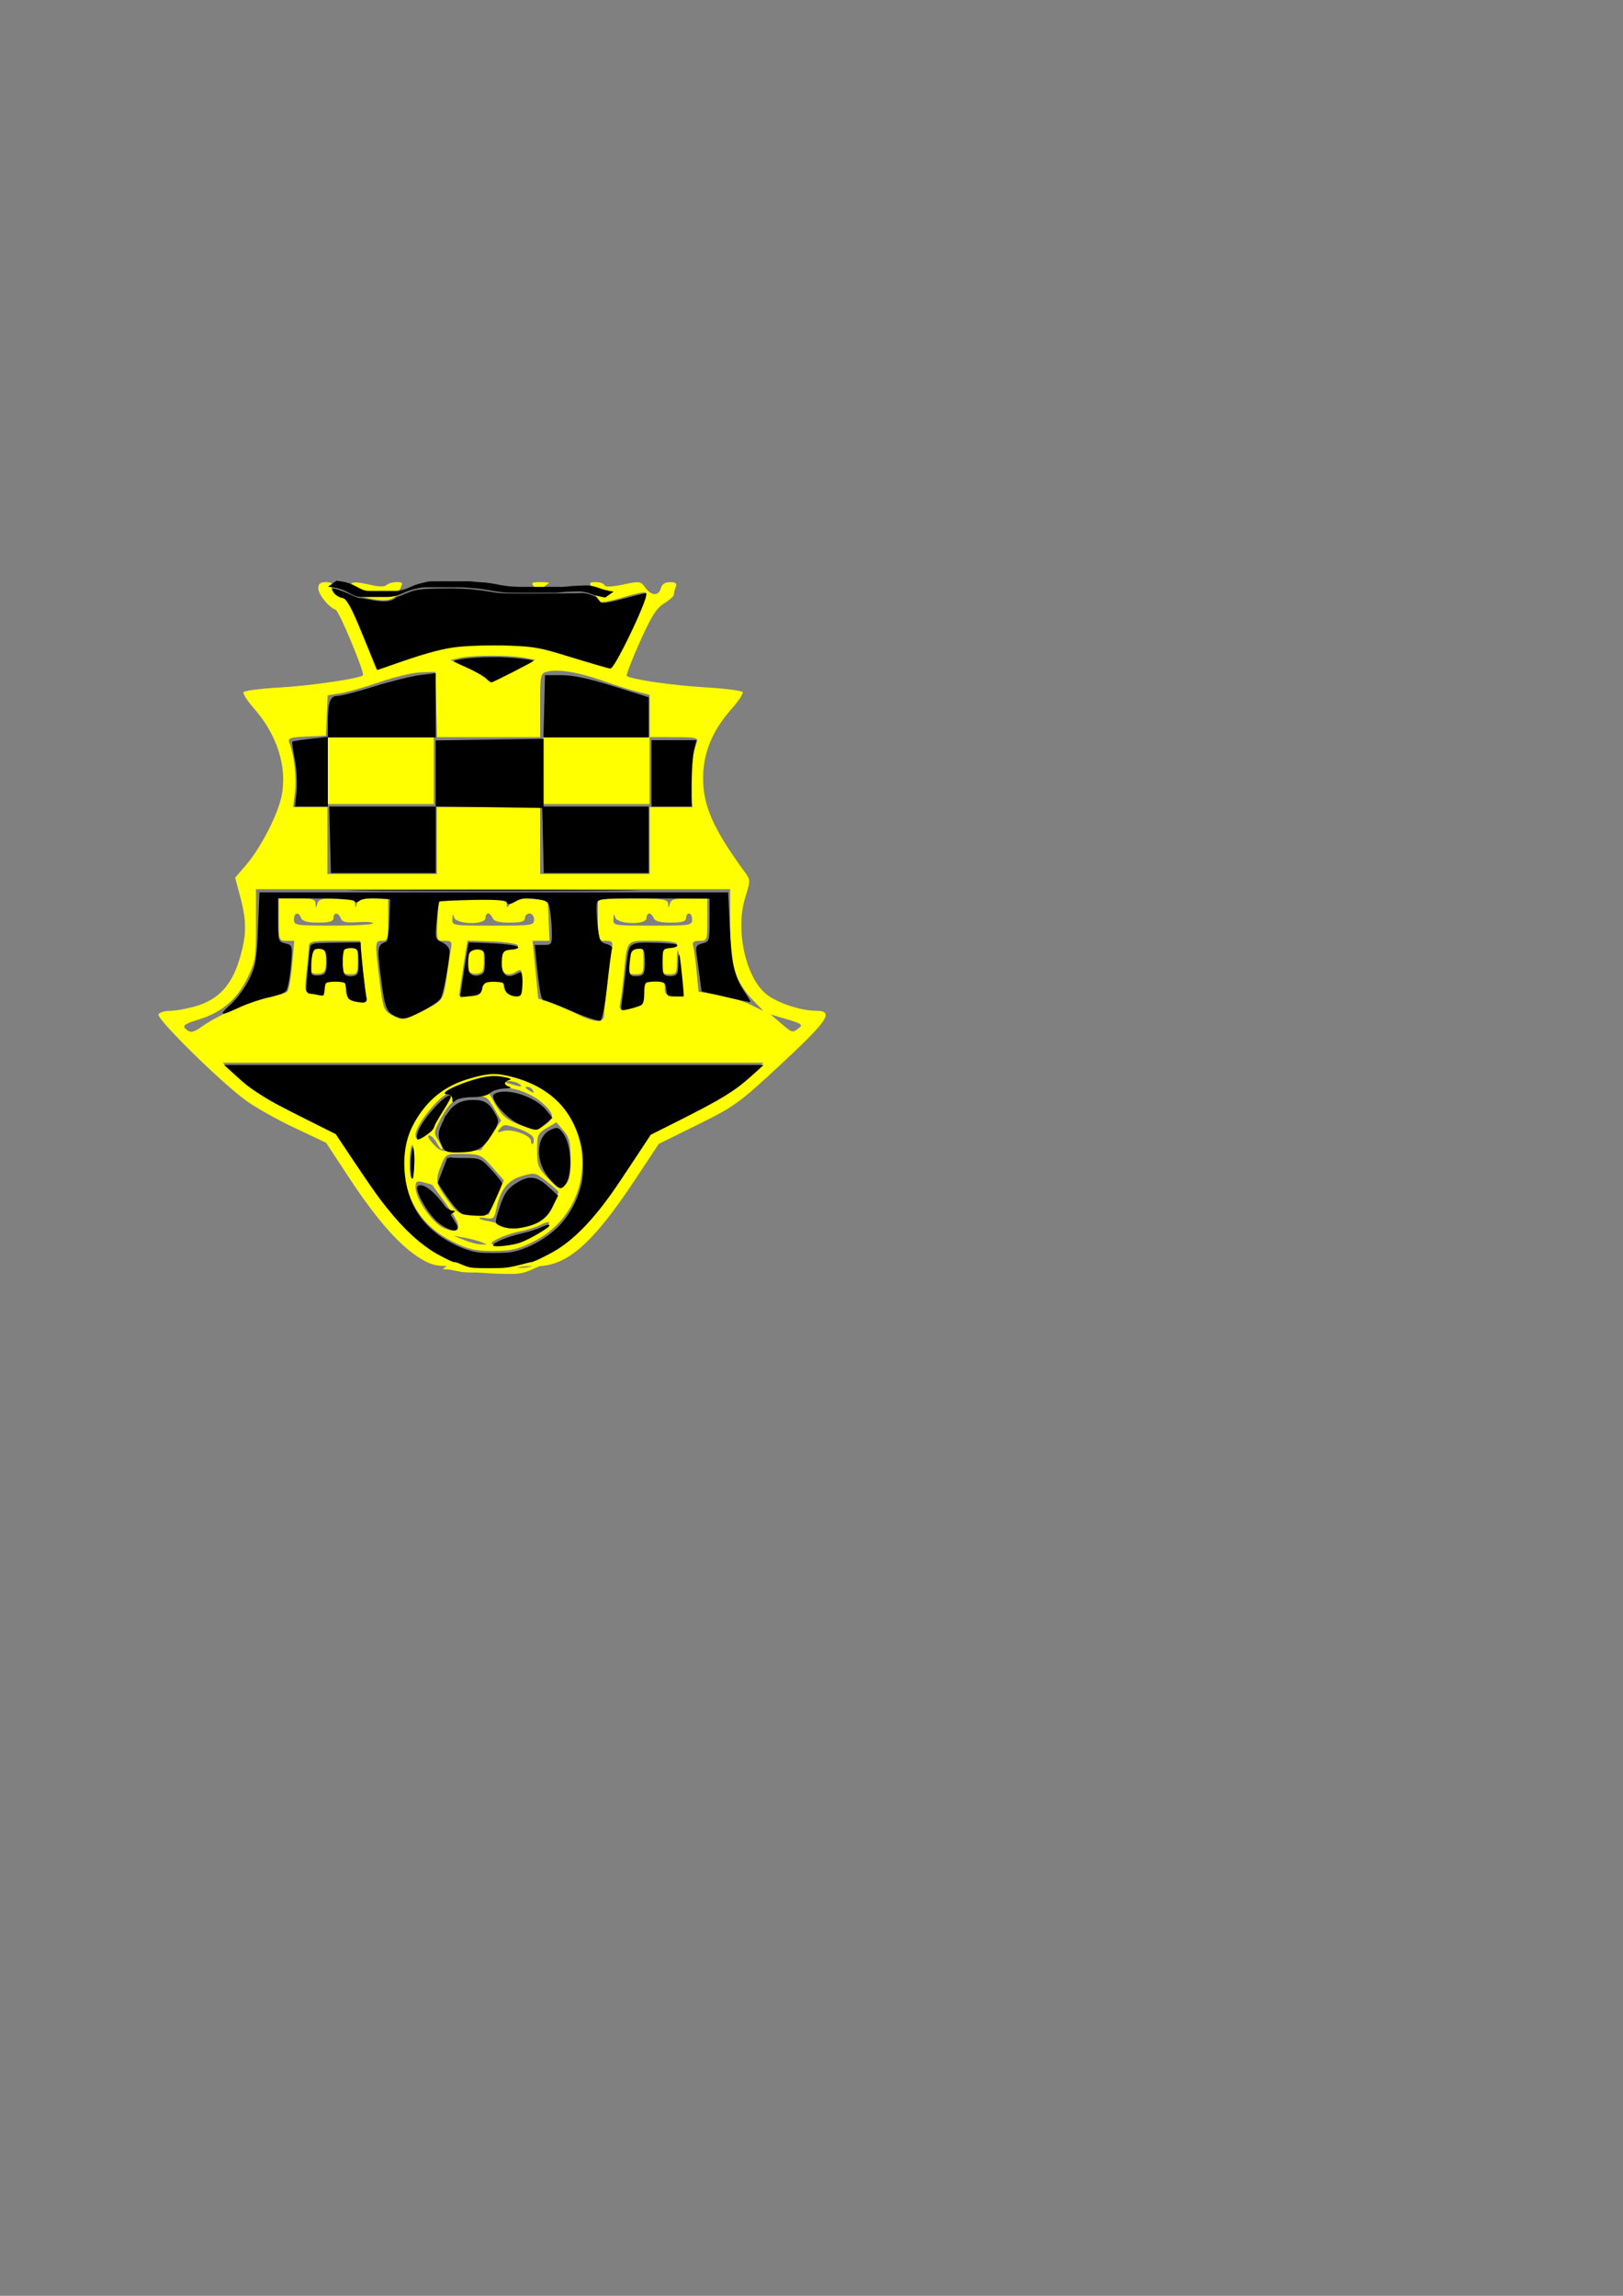 <?xml version="1.0" encoding="UTF-8" standalone="no"?>
<!-- Created with Inkscape (http://www.inkscape.org/) -->

<svg
   width="210mm"
   height="297mm"
   viewBox="0 0 210 297"
   version="1.1"
   id="svg5"
   inkscape:version="1.1.2 (b8e25be833, 2022-02-05)"
   sodipodi:docname="Logo.svg"
   xmlns:inkscape="http://www.inkscape.org/namespaces/inkscape"
   xmlns:sodipodi="http://sodipodi.sourceforge.net/DTD/sodipodi-0.dtd"
   xmlns="http://www.w3.org/2000/svg"
   xmlns:svg="http://www.w3.org/2000/svg">
  <rect x="0" y="0" width="210" height="297" fill="#808080" stroke="none"/>
  <sodipodi:namedview
     id="namedview7"
     pagecolor="#ffffff"
     bordercolor="#666666"
     borderopacity="1.0"
     inkscape:pageshadow="2"
     inkscape:pageopacity="0.0"
     inkscape:pagecheckerboard="0"
     inkscape:document-units="px"
     showgrid="false"
     showborder="false"
     inkscape:zoom="1.4805976"
     inkscape:cx="117.18241"
     inkscape:cy="376.87484"
     inkscape:window-width="1920"
     inkscape:window-height="1017"
     inkscape:window-x="-8"
     inkscape:window-y="-8"
     inkscape:window-maximized="1"
     inkscape:current-layer="layer1" />
  <defs
     id="defs2" />
  <g
     inkscape:label="Sloj 1"
     inkscape:groupmode="layer"
     id="layer1">
    <path
       style="fill:#ffff00;stroke-width:0.393"
       d="m 54.031,162.573 c -2.576,-1.706 -5.476,-5.052 -8.897,-10.265 l -2.933,-4.469 -4.135,-1.954 c -2.274,-1.075 -5.113,-2.678 -6.309,-3.562 -3.394,-2.512 -11.577,-10.591 -11.256,-11.111 0.154,-0.25 0.857,-0.454 1.562,-0.454 0.705,0 2.2,-0.273 3.322,-0.606 2.847,-0.845 4.55,-2.659 5.557,-5.92 0.976,-3.16 1.008,-4.966 0.144,-8.208 l -0.66,-2.476 1.417,-1.655 c 1.936,-2.261 4.157,-6.603 4.616,-9.021 0.703,-3.706 -0.617,-7.835 -3.579,-11.2 -0.87,-0.988 -1.488,-1.95 -1.372,-2.137 0.115,-0.187 2.235,-0.455 4.71,-0.596 3.995,-0.228 10.322,-1.157 10.742,-1.577 0.273,-0.273 -3.07,-8.309 -3.525,-8.472 -0.89,-0.319 -2.251,-1.996 -2.251,-2.775 0,-0.601 0.255,-0.804 1.006,-0.804 0.599,0 0.904,0.166 0.753,0.41 -0.336,0.544 0.53,1.555 1.337,1.56 0.447,0.003 1.212,1.412 2.539,4.675 l 1.899,4.671 1.444,-0.523 c 6.468,-2.342 8.437,-2.733 13.635,-2.708 4.766,0.023 5.432,0.124 9.831,1.495 2.595,0.809 4.962,1.506 5.259,1.549 0.555,0.08 5.059,-9.396 4.658,-9.798 -0.113,-0.113 -1.391,0.16 -2.839,0.607 -1.448,0.447 -2.794,0.714 -2.99,0.592 -0.196,-0.121 -0.626,-0.74 -0.954,-1.376 -0.582,-1.125 -0.573,-1.155 0.363,-1.155 0.528,0 1.019,0.177 1.092,0.393 0.085,0.256 0.921,0.228 2.396,-0.082 2.16,-0.453 2.293,-0.435 2.873,0.393 0.758,1.082 1.751,1.122 2.023,0.082 0.136,-0.521 0.536,-0.786 1.185,-0.786 0.731,0 0.919,0.157 0.741,0.622 -0.131,0.342 -0.239,0.787 -0.239,0.989 0,0.202 -0.566,0.711 -1.258,1.132 -0.983,0.598 -1.671,1.687 -3.144,4.977 -1.037,2.317 -1.801,4.298 -1.696,4.402 0.441,0.441 5.842,1.233 10.143,1.487 2.549,0.151 4.729,0.427 4.845,0.614 0.116,0.187 -0.535,1.178 -1.445,2.201 -2.421,2.721 -3.608,5.54 -3.663,8.697 -0.065,3.738 1.252,6.74 5.501,12.537 0.61,0.832 0.607,1.037 -0.042,3.099 -1.362,4.331 0.105,10.697 2.928,12.708 1.497,1.066 4.353,1.982 6.18,1.982 2.437,0 1.657,1.205 -4.454,6.883 -5.461,5.074 -6.036,5.492 -10.81,7.85 l -5.042,2.491 -3.088,4.66 c -5.452,8.227 -8.773,11.149 -12.673,11.149 h -2.117 l 2.871,-1.376 c 3.784,-1.813 6.509,-4.601 10.618,-10.861 l 3.257,-4.962 5.183,-2.577 c 3.463,-1.722 5.901,-3.234 7.346,-4.557 l 2.163,-1.98 -34.999,7.9e-4 -34.999,7.9e-4 2.163,1.992 c 1.464,1.348 3.814,2.809 7.275,4.521 l 5.112,2.529 3.312,4.998 c 3.93,5.931 7.133,9.234 10.654,10.987 l 2.551,1.27 -1.997,0.008 c -1.583,0.006 -2.378,-0.244 -3.836,-1.21 z M 26.247,132.72 c 2.035,-1.449 7.075,-3.632 8.848,-3.831 0.963,-0.109 1.907,-0.396 2.098,-0.638 0.191,-0.243 0.467,-1.813 0.613,-3.489 l 0.265,-3.048 h -1 c -0.975,0 -1,-0.067 -1,-2.753 v -2.753 h 2.359 c 1.968,0 2.367,0.114 2.405,0.688 0.043,0.655 0.054,0.655 0.225,0 0.146,-0.558 0.622,-0.688 2.51,-0.688 1.94,0 2.338,0.115 2.376,0.688 0.043,0.655 0.054,0.655 0.225,0 0.141,-0.538 0.603,-0.688 2.117,-0.688 h 1.937 v 2.753 c 0,2.491 -0.075,2.753 -0.786,2.753 -0.935,0 -0.945,0.158 -0.322,5.189 0.456,3.68 0.515,3.836 1.711,4.48 1.216,0.655 1.286,0.644 3.836,-0.612 2.764,-1.361 2.712,-1.277 3.231,-5.125 0.131,-0.973 0.332,-2.256 0.446,-2.851 0.183,-0.958 0.089,-1.081 -0.826,-1.081 -1.024,0 -1.031,-0.022 -0.916,-2.654 l 0.116,-2.654 4.424,-0.092 c 3.913,-0.082 4.424,-0.016 4.424,0.567 0,0.601 0.044,0.598 0.504,-0.03 0.396,-0.541 0.964,-0.662 2.654,-0.567 l 2.151,0.122 0.116,2.654 0.116,2.654 -1.099,-3.9e-4 -1.099,-4e-4 0.368,3.73 0.368,3.73 1.402,0.454 c 0.771,0.25 2.41,0.958 3.643,1.575 2.161,1.081 3.461,1.154 3.461,0.193 0,-0.638 0.739,-6.845 1.001,-8.402 0.195,-1.163 0.125,-1.278 -0.786,-1.278 -0.976,-1.3e-4 -1.001,-0.068 -1.001,-2.727 v -2.727 l 4.522,-0.005 c 3.978,-0.005 4.528,0.075 4.568,0.663 0.041,0.607 0.062,0.606 0.225,-0.02 0.146,-0.558 0.622,-0.688 2.51,-0.688 h 2.331 v 2.753 c 0,2.693 -0.022,2.753 -1.01,2.753 -0.772,0 -0.965,0.162 -0.818,0.688 0.105,0.379 0.306,1.858 0.445,3.289 l 0.254,2.601 2.472,0.41 c 1.36,0.225 3.242,0.782 4.184,1.237 l 1.712,0.827 -1.24,-1.281 c -2.37,-2.449 -3.05,-4.641 -3.05,-9.834 V 115.028 H 63.796 33.123 v 4.621 c 0,4.27 -0.084,4.792 -1.106,6.874 -1.363,2.776 -3.311,4.439 -6.266,5.351 -1.753,0.541 -2.154,0.802 -1.789,1.167 0.645,0.645 0.999,0.596 2.286,-0.321 z m 77.123,0.277 c 0.554,-0.421 0.344,-0.578 -1.508,-1.126 l -2.151,-0.636 1.312,1.122 c 1.51,1.292 1.496,1.288 2.348,0.64 z m -20.109,-4.646 c 0,-1.481 0.04,-1.525 1.376,-1.525 1.206,0 1.376,0.122 1.376,0.983 0,0.835 0.182,0.983 1.204,0.983 h 1.204 l -0.272,-2.851 c -0.31,-3.254 -0.562,-3.946 -0.562,-1.54 0,1.486 -0.092,1.639 -0.983,1.639 -0.903,0 -0.983,-0.144 -0.983,-1.77 0,-1.625 0.08,-1.77 0.983,-1.77 0.541,0 0.983,-0.177 0.983,-0.393 0,-0.229 -1.3,-0.393 -3.115,-0.393 -3.548,0 -3.291,-0.308 -3.776,4.522 -0.13,1.298 -0.325,2.83 -0.432,3.405 -0.195,1.042 -0.19,1.044 1.401,0.64 1.522,-0.386 1.596,-0.476 1.596,-1.93 z m -1.891,-3.983 c 0.101,-1.389 0.27,-1.692 1.006,-1.797 0.807,-0.115 0.885,0.033 0.885,1.671 0,1.665 -0.074,1.797 -1.006,1.797 -0.94,0 -0.998,-0.109 -0.885,-1.671 z m -34.019,4.326 c -0.115,-0.487 -0.332,-2.256 -0.482,-3.932 l -0.273,-3.048 h -3.296 c -2.87,0 -3.299,0.089 -3.317,0.688 -0.011,0.379 -0.153,1.883 -0.315,3.343 -0.263,2.363 -0.221,2.654 0.381,2.654 0.372,0 0.956,0.107 1.298,0.239 0.469,0.18 0.622,-0.013 0.622,-0.786 0,-0.909 0.155,-1.025 1.376,-1.025 1.259,0 1.376,0.098 1.376,1.151 0,1.147 0.41,1.45 2.107,1.556 0.565,0.035 0.683,-0.155 0.522,-0.839 z m -7.1,-2.964 c -0.12,-0.195 -0.113,-1.01 0.018,-1.812 0.195,-1.201 0.383,-1.437 1.067,-1.339 0.687,0.098 0.83,0.391 0.83,1.691 0,1.311 -0.141,1.593 -0.848,1.694 -0.466,0.066 -0.946,-0.039 -1.067,-0.234 z m 4.077,-1.46 c 0,-1.625 0.08,-1.77 0.983,-1.77 0.903,0 0.983,0.144 0.983,1.77 0,1.625 -0.08,1.77 -0.983,1.77 -0.903,0 -0.983,-0.144 -0.983,-1.77 z m 18.018,3.441 c 0.102,-0.721 0.375,-0.885 1.475,-0.885 1.061,0 1.349,0.159 1.349,0.744 0,0.735 0.717,1.222 1.802,1.222 0.399,0 0.558,-0.505 0.558,-1.773 0,-1.633 -0.058,-1.737 -0.734,-1.314 -1.263,0.789 -2.082,0.143 -1.944,-1.53 0.11,-1.327 0.233,-1.476 1.209,-1.462 0.598,0.009 1.026,-0.168 0.951,-0.393 -0.075,-0.226 -1.568,-0.46 -3.327,-0.523 l -3.192,-0.114 -0.219,1.294 c -0.121,0.711 -0.37,2.32 -0.554,3.575 l -0.335,2.282 1.418,-0.119 c 1.127,-0.094 1.444,-0.3 1.544,-1.003 z m -1.73,-2.2 c -0.123,-0.321 -0.167,-1.086 -0.097,-1.699 0.102,-0.893 0.323,-1.115 1.111,-1.115 0.885,0 0.983,0.157 0.983,1.573 0,1.333 -0.135,1.592 -0.887,1.699 -0.514,0.073 -0.981,-0.119 -1.111,-0.458 z m -12.356,-6.058 c 1.34e-4,-0.162 -0.884,-0.234 -1.964,-0.159 -1.522,0.105 -2.019,-0.005 -2.205,-0.492 -0.305,-0.794 -0.943,-0.819 -0.943,-0.038 0,0.446 -0.482,0.59 -1.979,0.59 -1.396,0 -2.045,-0.174 -2.205,-0.59 -0.327,-0.852 -0.929,-0.725 -0.929,0.197 0,0.746 0.262,0.786 5.112,0.786 2.812,0 5.112,-0.133 5.112,-0.295 z m 20.842,-0.492 c 0,-0.437 -0.262,-0.786 -0.59,-0.786 -0.324,0 -0.59,0.265 -0.59,0.59 0,0.446 -0.482,0.59 -1.979,0.59 -1.396,0 -2.045,-0.174 -2.205,-0.59 -0.124,-0.324 -0.384,-0.59 -0.578,-0.59 -0.193,0 -0.351,0.265 -0.351,0.59 0,0.924 -3.812,0.831 -4.055,-0.098 -0.135,-0.518 -0.191,-0.469 -0.225,0.197 -0.045,0.876 0.006,0.885 5.263,0.885 5.047,0 5.309,-0.039 5.309,-0.786 z m 20.449,0 c 0,-0.433 -0.177,-0.786 -0.393,-0.786 -0.216,0 -0.393,0.265 -0.393,0.59 0,0.446 -0.482,0.59 -1.979,0.59 -1.396,0 -2.045,-0.174 -2.205,-0.59 -0.124,-0.324 -0.384,-0.59 -0.578,-0.59 -0.193,0 -0.351,0.265 -0.351,0.59 0,0.924 -3.812,0.831 -4.055,-0.098 -0.135,-0.518 -0.191,-0.469 -0.225,0.197 -0.045,0.875 0.014,0.885 5.067,0.885 4.85,0 5.112,-0.04 5.112,-0.786 z M 56.521,108.736 v -4.326 h 6.685 6.685 v 4.326 4.326 h 7.078 7.078 v -4.326 -4.326 h 2.781 2.781 l -0.253,-2.065 c -0.227,-1.848 0.115,-4.498 0.815,-6.323 0.223,-0.58 -0.119,-0.657 -2.936,-0.657 H 84.048 V 92.628 89.891 L 82.377,89.465 c -0.919,-0.234 -2.834,-0.844 -4.254,-1.357 -3.048,-1.099 -5.867,-1.579 -7.243,-1.234 -0.977,0.245 -0.988,0.296 -0.988,4.37 v 4.122 H 63.219 56.548 l -0.112,-4.227 -0.112,-4.227 -1.863,0.063 c -1.025,0.035 -3.417,0.601 -5.317,1.259 -1.899,0.658 -4.194,1.314 -5.1,1.459 l -1.647,0.263 -0.115,2.607 -0.115,2.607 -2.492,0.118 c -2.16,0.102 -2.458,0.207 -2.234,0.786 0.61,1.578 0.943,4.495 0.724,6.344 l -0.236,1.993 h 2.218 2.218 v 4.326 4.326 h 7.078 7.078 z M 42.364,99.692 v -4.326 h 6.882 6.882 v 4.326 4.326 h -6.882 -6.882 z m 27.921,0 v -4.326 h 6.882 6.882 v 4.326 4.326 h -6.882 -6.882 z m -3.752,-12.973 2.736,-1.372 -1.557,-0.276 c -1.938,-0.344 -6.667,-0.319 -8.242,0.043 l -1.18,0.271 2.052,0.905 c 1.129,0.498 2.261,1.157 2.517,1.465 0.256,0.308 0.571,0.51 0.701,0.448 0.13,-0.061 1.467,-0.729 2.972,-1.484 z m -7.967,73.904 c -3.8,-1.899 -5.939,-5.04 -6.27,-9.207 -0.234,-2.946 0.326,-5.09 1.969,-7.535 1.622,-2.414 3.901,-3.932 7.08,-4.717 2.294,-0.566 2.728,-0.565 4.965,0.008 2.938,0.753 5.395,2.358 6.874,4.492 4.089,5.9 2.162,13.801 -4.133,16.947 -2.039,1.019 -2.886,1.215 -5.255,1.215 -2.363,0 -3.217,-0.196 -5.23,-1.203 z m 3.657,0.049 c -0.433,-0.175 -1.406,-0.427 -2.163,-0.561 l -1.376,-0.244 1.376,0.557 c 0.757,0.306 1.73,0.559 2.163,0.562 l 0.786,0.005 -0.786,-0.317 z m 5.116,-0.154 c 1.642,-0.64 3.732,-1.943 3.732,-2.326 0,-0.175 -0.493,-0.064 -1.095,0.248 -0.602,0.311 -1.797,0.694 -2.654,0.849 -1.533,0.278 -3.722,1.198 -3.722,1.564 0,0.354 2.56,0.125 3.74,-0.335 z m -8.066,-2.075 c 0,-0.321 -0.745,-1.593 -1.655,-2.828 -0.91,-1.234 -1.663,-2.274 -1.672,-2.311 -0.009,-0.036 -0.503,-0.188 -1.097,-0.338 -0.955,-0.24 -1.081,-0.161 -1.081,0.678 0,1.468 2.19,4.609 3.638,5.218 1.388,0.584 1.867,0.476 1.867,-0.419 z m 10.37,-0.355 c 0.948,-0.45 1.556,-1.123 1.986,-2.199 0.341,-0.853 0.62,-1.621 0.62,-1.706 0,-0.086 -0.677,-0.692 -1.504,-1.347 -1.46,-1.156 -1.556,-1.176 -3.244,-0.684 -1.84,0.537 -2.797,1.804 -3.326,4.403 -0.216,1.063 -0.381,1.193 -1.297,1.028 -0.577,-0.104 -0.957,-0.088 -0.845,0.035 0.112,0.124 0.643,0.287 1.18,0.363 0.537,0.076 1.33,0.356 1.763,0.623 0.939,0.579 2.792,0.374 4.668,-0.516 z m -5.42,-3.185 0.975,-2.204 -1.488,-1.692 c -1.416,-1.61 -1.596,-1.693 -3.744,-1.729 -2.233,-0.037 -2.262,-0.023 -2.851,1.387 -0.835,1.999 -0.755,2.46 0.795,4.573 1.321,1.8 1.442,1.868 3.354,1.868 h 1.984 z m 9.6,-4.914 c 0,-2.23 -0.151,-2.846 -0.917,-3.736 l -0.917,-1.066 -1.246,0.736 c -1.158,0.684 -1.246,0.887 -1.246,2.896 0,1.959 0.135,2.298 1.45,3.645 1.361,1.394 1.494,1.446 2.163,0.84 0.555,-0.502 0.713,-1.237 0.713,-3.315 z m -20.239,0.054 c 0.007,-1.289 -0.123,-2.129 -0.289,-1.867 -0.39,0.614 -0.407,4.212 -0.02,4.211 0.162,-2.5e-4 0.301,-1.055 0.308,-2.344 z m 9.945,-3.163 1.307,-1.905 -0.913,-1.599 c -0.865,-1.514 -1.013,-1.599 -2.766,-1.602 -2.077,-0.004 -2.958,0.667 -4.301,3.273 -0.728,1.413 -0.736,1.568 -0.131,2.492 0.355,0.542 0.573,1.058 0.484,1.147 -0.089,0.089 -0.399,-0.28 -0.688,-0.821 -0.289,-0.54 -0.741,-0.983 -1.004,-0.983 -0.263,0 -0.033,0.487 0.511,1.081 0.919,1.004 1.175,1.072 3.592,0.951 l 2.603,-0.13 z m 5.458,0.263 c -0.118,-0.308 -1.015,-0.832 -1.993,-1.165 -1.607,-0.548 -1.827,-0.547 -2.289,0.009 -0.444,0.535 -0.396,0.579 0.37,0.336 1.124,-0.357 3.636,0.537 3.636,1.294 0,0.317 0.11,0.466 0.245,0.331 0.135,-0.135 0.149,-0.497 0.031,-0.805 z m -13.829,-0.503 c 0.533,-0.349 0.969,-0.81 0.969,-1.024 0,-0.214 0.539,-1.188 1.198,-2.165 0.659,-0.976 1.112,-1.862 1.006,-1.968 -0.676,-0.676 -4.563,3.868 -4.563,5.335 0,0.608 0.237,0.577 1.39,-0.178 z m 15.432,-1.157 c 1.197,-0.838 1.099,-1.468 -0.437,-2.817 -1.694,-1.487 -4.646,-2.355 -5.966,-1.754 l -0.952,0.434 0.943,1.66 c 0.694,1.222 1.391,1.838 2.64,2.334 2.185,0.867 2.71,0.887 3.772,0.143 z m -1.682,-4.5 c -0.134,-0.216 -0.454,-0.391 -0.711,-0.387 -0.281,0.004 -0.233,0.158 0.122,0.387 0.755,0.488 0.892,0.488 0.59,0 z M 67.139,140.196 c -0.324,-0.21 -0.944,-0.366 -1.376,-0.348 -0.648,0.027 -0.613,0.089 0.197,0.348 1.39,0.445 1.869,0.445 1.18,0 z M 46.872,77.228 c -1.2,-0.27 -1.587,-0.548 -1.587,-1.138 0,-0.87 0.458,-0.935 2.78,-0.397 0.984,0.228 1.713,0.224 1.947,-0.009 0.206,-0.206 0.785,-0.374 1.288,-0.374 0.89,0 0.898,0.032 0.304,1.18 -0.669,1.293 -1.614,1.441 -4.733,0.738 z M 69.109,75.905 c -0.424,-0.51 -0.31,-0.595 0.8,-0.595 0.711,0 1.22,0.05 1.13,0.111 -0.09,0.061 -0.45,0.329 -0.8,0.595 -0.513,0.39 -0.732,0.368 -1.13,-0.111 z M 58.413,75.435 c 0.284,-0.114 0.623,-0.1 0.754,0.031 0.131,0.131 -0.102,0.224 -0.516,0.207 -0.458,-0.019 -0.551,-0.112 -0.238,-0.238 z"
       id="path201" />
    <path
       style="fill:#000000;stroke-width:1.351"
       d="m 183.372,434.622 c 31.761,-0.202 83.733,-0.202 115.494,0 31.761,0.202 5.775,0.367 -57.747,0.367 -63.522,0 -89.508,-0.165 -57.747,-0.367 z"
       id="path906"
       transform="scale(0.265)" />
    <path
       style="fill:#000000;stroke-width:1.351"
       d="m 279.165,493.601 c -6.782,-2.907 -12.896,-5.285 -13.588,-5.285 -1.307,0 -2.134,-4.268 -3.598,-18.574 l -0.864,-8.443 h 4.185 c 4.025,0 4.184,-0.219 4.17,-5.741 -0.008,-3.158 -0.387,-7.994 -0.843,-10.749 -0.785,-4.746 -1.152,-5.056 -7.028,-5.938 -4.53,-0.679 -7.193,-0.36 -9.887,1.186 -2.648,1.52 -3.838,1.67 -4.224,0.534 -0.378,-1.113 -5.26,-1.487 -16.493,-1.262 -8.776,0.176 -16.182,0.545 -16.458,0.821 -0.276,0.276 -0.876,4.513 -1.334,9.416 -0.81,8.672 -0.735,8.959 2.734,10.54 2.131,0.971 3.567,2.717 3.567,4.337 0,4.514 -2.956,20.333 -4.272,22.864 -0.678,1.304 -4.928,4.235 -9.444,6.515 -7.354,3.712 -8.63,3.972 -12.22,2.484 -4.968,-2.058 -5.697,-3.997 -7.768,-20.671 -1.679,-13.516 -1.521,-14.374 2.945,-16.004 0.542,-0.198 1.15,-4.919 1.351,-10.491 l 0.366,-10.131 -6.521,-0.416 c -3.587,-0.229 -7.332,0.257 -8.322,1.079 -1.111,0.922 -2.107,0.999 -2.6,0.202 -0.443,-0.717 -8.912,-1.303 -19.032,-1.315 l -18.233,-0.023 v 10.559 c 0,10.288 0.092,10.582 3.569,11.455 3.567,0.895 3.569,0.9 2.702,11.152 -0.477,5.641 -1.522,11.045 -2.322,12.009 -0.8,0.964 -4.6,2.407 -8.443,3.206 -3.843,0.799 -10.24,2.96 -14.214,4.802 -9.765,4.527 -10.634,4.224 -4.3,-1.499 2.952,-2.667 6.975,-8.136 8.941,-12.155 3.136,-6.409 3.662,-9.461 4.287,-24.869 l 0.712,-17.563 H 241.104 355.52 l 0.83,17.223 c 0.879,18.235 2.163,23.822 7.201,31.329 1.717,2.558 2.986,4.782 2.819,4.943 -0.166,0.16 -5.594,-0.94 -12.062,-2.445 l -11.76,-2.737 -0.806,-6.259 c -0.443,-3.442 -1.127,-8.514 -1.52,-11.271 -0.644,-4.523 -0.373,-5.098 2.773,-5.887 3.373,-0.847 3.487,-1.216 3.487,-11.348 v -10.473 l -27.07,-0.156 c -22.886,-0.132 -27.19,0.157 -27.846,1.866 -0.427,1.112 -0.354,5.961 0.162,10.777 0.839,7.838 1.288,8.843 4.288,9.596 1.842,0.462 3.088,1.526 2.769,2.363 -0.32,0.837 -1.379,8.946 -2.353,18.019 -1.058,9.849 -2.409,16.742 -3.353,17.104 -0.87,0.334 -7.13,-1.771 -13.912,-4.678 z"
       id="path945"
       transform="scale(0.265)" />
    <path
       style="fill:#000000;stroke-width:1.351"
       d="m 265.139,410.307 -0.381,-15.872 -26.003,-0.367 -26.003,-0.367 v -16.125 -16.125 l 26.342,-0.393 26.342,-0.393 -10e-4,16.547 -0.001,16.547 h 25.665 25.665 v 16.21 16.21 h -25.622 -25.622 z"
       id="path984"
       transform="scale(0.265)" />
    <path
       style="fill:#000000;stroke-width:1.351"
       d="m 160.089,352.898 c 0.027,-10.255 1.08,-13.17 4.757,-13.17 1.71,0 9.696,-2.065 17.746,-4.589 8.05,-2.524 18.13,-5.026 22.398,-5.559 l 7.762,-0.97 v 15.69 15.69 H 186.411 160.071 Z"
       id="path1023"
       transform="scale(0.265)" />
    <path
       style="fill:#000000;stroke-width:1.351"
       d="m 161.163,409.967 -0.417,-16.212 26.003,0.003 26.003,0.003 v 16.21 16.21 h -25.586 -25.586 z"
       id="path1062"
       transform="scale(0.265)" />
    <path
       style="fill:#000000;stroke-width:1.351"
       d="m 144.818,386.375 c 0.419,-4.062 0.029,-11.111 -0.867,-15.666 -0.896,-4.554 -1.435,-8.457 -1.198,-8.672 0.237,-0.216 4.231,-0.824 8.874,-1.352 l 8.443,-0.96 v 17.018 17.018 h -8.007 -8.007 z"
       id="path1101"
       transform="scale(0.265)" />
    <path
       style="fill:#000000;stroke-width:1.351"
       d="m 265.727,344.793 0.382,-15.197 8.105,0.008 c 5.661,0.006 13.298,1.635 25.325,5.403 l 17.22,5.395 0.003,9.793 0.003,9.793 h -25.71 -25.71 z"
       id="path1140"
       transform="scale(0.265)" />
    <path
       style="fill:#000000;stroke-width:1.351"
       d="m 318.115,377.55 v -16.21 h 10.957 10.957 l -1.162,5.066 c -0.639,2.786 -1.163,10.08 -1.163,16.21 l -0.002,11.144 h -9.793 -9.793 z"
       id="path1179"
       transform="scale(0.265)" />
    <path
       style="fill:#000000;stroke-width:1.351"
       d="m 220.857,536.54 c 0,-1.27 -1.056,-2.316 -2.364,-2.339 -4.3,-0.078 2.213,-3.852 11.8,-6.837 6.524,-2.031 10.371,-2.486 14.878,-1.756 3.343,0.541 5.015,1.23 3.715,1.532 -1.3,0.302 -2.364,1.068 -2.364,1.702 0,0.634 1.064,1.431 2.364,1.77 1.3,0.34 0.128,0.688 -2.605,0.774 -2.733,0.086 -5.881,1.068 -6.995,2.183 -1.246,1.246 -4.558,2.026 -8.607,2.026 -3.619,0 -7.31,0.729 -8.201,1.621 -1.261,1.261 -1.621,1.111 -1.621,-0.675 z"
       id="path1255"
       transform="scale(0.265)" />
    <path
       style="fill:#000000;stroke-width:1.351"
       d=""
       id="path1294"
       transform="scale(0.265)" />
    <path
       style="fill:#000000;stroke-width:1.351"
       d=""
       id="path1333"
       transform="scale(0.265)" />
    <path
       style="fill:#000000;stroke-width:1.351"
       d="m 226.033,592.769 c -1.239,-0.328 -4.52,-3.887 -7.29,-7.91 l -5.037,-7.313 2.336,-6.117 2.336,-6.117 h 8.149 c 7.863,0 8.333,0.201 13.396,5.74 2.886,3.157 5.247,6.123 5.247,6.591 0,0.468 -1.564,4.267 -3.476,8.443 -3.335,7.285 -3.677,7.586 -8.443,7.436 -2.732,-0.086 -5.98,-0.425 -7.219,-0.753 z"
       id="path1372"
       transform="scale(0.265)" />
    <path
       style="fill:#000000;stroke-width:1.351"
       d=""
       id="path1411"
       transform="scale(0.265)" />
    <path
       style="fill:#000000;stroke-width:1.351"
       d="m 215.67,559.17 c -2.155,-4.73 -1.987,-6.652 1.116,-12.734 3.504,-6.868 7.454,-9.491 14.293,-9.491 5.72,0 8.1,1.652 11.307,7.846 1.399,2.704 1.058,3.985 -2.565,9.632 -4.406,6.866 -7.24,8.187 -17.565,8.187 -4.066,0 -5.315,-0.653 -6.585,-3.441 z"
       id="path1450"
       transform="scale(0.265)" />
    <path
       style="fill:#000000;stroke-width:1.351"
       d="m 219.074,560.594 c -2.327,-1.182 -2.924,-2.644 -2.843,-6.967 0.258,-13.91 16.328,-21.404 23.698,-11.053 2.414,3.391 2.59,4.5 1.229,7.784 -3.667,8.852 -14.722,13.976 -22.084,10.236 z"
       id="path1489"
       transform="scale(0.265)" />
    <path
       style="fill:#000000;stroke-width:1.351"
       d="m 245.024,598.788 c -3.453,-1.414 -3.489,-1.561 -1.775,-7.255 2.559,-8.503 4.297,-11.201 9.1,-14.13 6.096,-3.717 9.713,-3.285 15.293,1.829 l 4.87,4.463 -2.944,5.77 c -3.088,6.053 -7.48,8.767 -16.292,10.068 -2.6,0.384 -6.314,0.049 -8.252,-0.745 z"
       id="path1528"
       transform="scale(0.265)" />
    <path
       style="fill:#000000;stroke-width:1.351"
       d="m 244.931,597.678 c -1.739,-1.015 -2.014,-2.201 -1.182,-5.103 4.375,-15.254 14.336,-20.586 23.351,-12.499 l 4.411,3.957 -2.691,5.036 c -4.156,7.777 -17.237,12.491 -23.89,8.61 z"
       id="path1567"
       transform="scale(0.265)" />
    <path
       style="fill:#000000;stroke-width:1.351"
       d=""
       id="path1606"
       transform="scale(0.265)" />
    <path
       style="fill:#000000;stroke-width:1.351"
       d="m 268.412,575.553 c -7.191,-8.19 -6.934,-20.653 0.496,-24.039 3.133,-1.428 3.804,-1.244 5.976,1.635 4.299,5.699 4.889,20.451 1.014,25.334 -2.009,2.531 -3.049,2.124 -7.486,-2.93 z"
       id="path1645"
       transform="scale(0.265)" />
    <path
       style="fill:#000000;stroke-width:1.351"
       d="m 269.811,575.781 c -3.52,-3.758 -5.729,-9.39 -5.729,-14.609 0,-4.263 4.086,-9.368 7.498,-9.368 4.651,0 8.049,17.98 4.611,24.403 -1.8,3.364 -2.899,3.291 -6.381,-0.426 z"
       id="path1684"
       transform="scale(0.265)" />
    <path
       style="fill:#000000;stroke-width:1.351"
       d="m 254.682,549.349 c -7.081,-2.714 -16.346,-13.364 -13.304,-15.293 5.436,-3.447 20.104,1.183 25.507,8.052 l 2.813,3.576 -3.558,3.06 c -4.168,3.585 -3.74,3.562 -11.457,0.605 z"
       id="path1723"
       transform="scale(0.265)" />
    <path
       style="fill:#000000;stroke-width:1.351"
       d="m 253.151,547.313 c -3.274,-1.727 -7.368,-5.222 -9.097,-7.767 l -3.144,-4.627 5.063,-0.433 c 6.297,-0.539 15.348,2.81 19.479,7.207 3.036,3.231 3.055,3.408 0.67,6.045 -3.172,3.505 -5.677,3.423 -12.971,-0.424 z"
       id="path1762"
       transform="scale(0.265)" />
    <path
       style="fill:#000000;stroke-width:1.351"
       d="m 220.971,585.912 c -6.066,-7.077 -6.471,-8.948 -3.487,-16.089 l 2.03,-4.858 7.017,0.931 c 8.358,1.109 9.129,1.508 13.875,7.194 3.297,3.949 3.519,4.843 2.167,8.72 -2.911,8.352 -5.144,10.519 -10.835,10.519 -4.611,0 -5.952,-0.799 -10.767,-6.416 z"
       id="path1801"
       transform="scale(0.265)" />
    <path
       style="fill:#000000;stroke-width:1.351"
       d=""
       id="path1840"
       transform="scale(0.265)" />
    <path
       style="fill:#000000;stroke-width:1.351"
       d=""
       id="path1879"
       transform="scale(0.265)" />
    <path
       style="fill:#000000;stroke-width:1.351"
       d="m 219.074,560.594 c -2.327,-1.182 -2.924,-2.644 -2.843,-6.967 0.258,-13.91 16.328,-21.404 23.698,-11.053 2.414,3.391 2.59,4.5 1.229,7.784 -3.667,8.852 -14.722,13.976 -22.084,10.236 z"
       id="path1918"
       transform="scale(0.265)" />
    <path
       style="fill:#000000;stroke-width:1.351"
       d="m 219.074,560.594 c -2.327,-1.182 -2.924,-2.644 -2.843,-6.967 0.258,-13.91 16.328,-21.404 23.698,-11.053 2.414,3.391 2.59,4.5 1.229,7.784 -3.667,8.852 -14.722,13.976 -22.084,10.236 z"
       id="path1957"
       transform="scale(0.265)" />
    <path
       style="fill:#000000;stroke-width:1.351"
       d=""
       id="path1996"
       transform="scale(0.265)" />
    <path
       style="fill:#000000;stroke-width:1.351"
       d=""
       id="path2035"
       transform="scale(0.265)" />
    <path
       style="fill:#000000;stroke-width:1.351"
       d="m 219.719,561.074 c -3.998,-1.479 -4.593,-3.348 -3.511,-11.021 0.545,-3.866 1.257,-6.27 1.582,-5.341 0.412,1.18 4.214,1.689 12.635,1.689 6.625,0 12.045,0.334 12.045,0.742 0,1.879 -4.104,8.319 -6.963,10.927 -3.378,3.081 -11.435,4.614 -15.787,3.004 z"
       id="path2074"
       transform="scale(0.265)" />
    <path
       style="fill:#000000;stroke-width:1.351"
       d="m 212.417,595.368 c -4.904,-5.032 -9.992,-14.775 -8.498,-16.269 2.156,-2.156 8.416,2.552 13.752,10.342 3.238,4.727 5.887,9.134 5.887,9.793 0,3.068 -6.625,0.77 -11.142,-3.866 z"
       id="path2113"
       transform="scale(0.265)" />
    <path
       style="fill:#000000;stroke-width:1.351"
       d="m 216.821,597.444 c -5.18,-3.491 -12.798,-14.765 -11.842,-17.525 0.399,-1.151 2.885,0.481 7.073,4.642 3.552,3.529 7.442,6.426 8.644,6.437 1.834,0.017 1.874,0.218 0.247,1.248 -1.588,1.005 -1.626,1.605 -0.21,3.311 3.273,3.944 0.864,5.106 -3.913,1.887 z"
       id="path2152"
       transform="scale(0.265)" />
    <path
       style="fill:#ffff00;stroke-width:1.351"
       d=""
       id="path2191"
       transform="scale(0.265)" />
    <path
       style="fill:#ffff00;stroke-width:0.265"
       id="path2296"
       d="m 57.271,164.177 c 0.324,0.032 0.649,0.046 0.972,0.077 0.41,0.067 0.814,0.159 1.221,0.239 0.344,0.075 0.693,0.106 1.044,0.118 0.365,0.009 0.73,0.007 1.095,0.005 0.396,0.013 0.79,0.05 1.185,0.07 0.349,0.005 0.695,0.043 1.043,0.068 0.503,0.033 1.007,0.03 1.511,0.035 0.367,0.002 0.735,0.008 1.102,0.007 0.382,0.008 0.76,-0.049 1.133,-0.123 0.371,-0.07 0.717,-0.223 1.065,-0.361 0.275,-0.132 0.554,-0.255 0.837,-0.37 0.483,-0.205 0.624,-0.26 1.305,-0.742 0.069,-0.049 -0.084,-0.163 -0.208,-0.191 -0.053,-0.012 -0.4,-0.006 -0.438,-0.006 -0.5,-0.002 -0.998,0.035 -1.496,0.073 -0.274,0.008 -0.54,0.064 -0.8,0.149 -0.439,0.158 -0.894,0.268 -1.346,0.379 -0.544,0.137 -1.101,0.193 -1.66,0.22 -0.488,0.018 -0.976,0.018 -1.463,0.015 -0.349,-0.002 -0.697,-0.003 -1.046,-0.004 -0.431,0.011 -0.861,-0.005 -1.292,-0.035 -0.342,-0.003 -0.662,-0.107 -0.977,-0.228 -0.375,-0.16 -0.736,-0.349 -1.114,-0.503 -0.052,-0.02 -0.104,-0.04 -0.156,-0.06 0,0 -1.101,0.742 -1.101,0.742 v 0 c 0.052,0.019 0.104,0.037 0.156,0.056 0.38,0.15 0.746,0.324 1.111,0.507 0.326,0.123 0.653,0.256 1.009,0.255 0.429,0.027 0.859,0.058 1.289,0.047 0.351,-2e-5 0.701,8e-4 1.052,2.7e-4 0.491,-0.002 0.983,0.002 1.474,-0.015 0.564,-0.023 1.128,-0.067 1.678,-0.203 0.449,-0.106 0.899,-0.211 1.338,-0.352 0.248,-0.105 0.514,-0.167 0.784,-0.183 0.497,-0.045 0.995,-0.094 1.495,-0.085 0.076,-5.3e-4 0.152,-0.002 0.229,-0.002 0.062,1e-5 0.124,0.011 0.185,0.002 0.317,-0.048 -0.069,-0.017 0.049,-0.092 0.352,-0.222 0.723,-0.413 1.084,-0.62 0.03,-0.017 -0.061,0.034 -0.091,0.051 -0.288,0.109 -0.572,0.229 -0.844,0.374 -0.347,0.138 -0.688,0.296 -1.053,0.382 -0.366,0.077 -0.734,0.148 -1.11,0.139 -0.372,-1.1e-4 -0.744,0.006 -1.116,0.004 -0.499,-0.001 -0.999,-0.004 -1.497,-0.034 -0.348,-0.024 -0.694,-0.072 -1.043,-0.072 -0.397,-0.016 -0.794,-0.046 -1.19,-0.074 -0.364,-1.2e-4 -0.727,0.002 -1.091,-0.004 -0.348,-0.009 -0.696,-0.03 -1.038,-0.096 -0.408,-0.075 -0.811,-0.171 -1.217,-0.254 -0.321,-0.042 -0.646,-0.036 -0.967,-0.082 0,0 -1.09,0.774 -1.09,0.774 z" />
    <path
       style="fill:#000000;stroke-width:0.265"
       id="path2298"
       d="m 42.451,75.899 c 0.351,0.026 0.699,0.082 1.044,0.151 0.263,0.064 0.523,0.136 0.778,0.226 0.268,0.097 0.52,0.232 0.773,0.362 0.245,0.139 0.494,0.268 0.752,0.38 0.244,0.113 0.505,0.168 0.77,0.199 0.284,0.022 0.57,0.018 0.855,0.017 0.39,-0.003 0.781,-0.003 1.171,-0.004 0.335,7.1e-5 0.669,0.002 1.004,0.001 0.364,0.002 0.726,0.004 1.087,-0.043 0.255,-0.042 0.506,-0.103 0.752,-0.178 0.239,-0.093 0.482,-0.179 0.717,-0.281 0.284,-0.141 0.578,-0.259 0.879,-0.359 0.367,-0.124 0.748,-0.197 1.123,-0.287 0.243,-0.067 0.494,-0.087 0.746,-0.098 0.471,-0.014 0.941,-0.012 1.412,-0.011 0.521,-2.6e-4 1.042,-5.3e-4 1.563,0.003 0.342,0.002 0.684,0.002 1.026,0.003 0.387,7.93e-4 0.773,-0.011 1.159,0.012 0.567,0.056 1.134,0.105 1.702,0.14 0.411,0.04 0.819,0.11 1.227,0.174 0.72,0.133 1.442,0.249 2.17,0.325 0.553,0.054 1.109,0.057 1.664,0.061 0.453,0.003 0.907,0.002 1.36,2.41e-4 0.46,-0.002 0.92,-5.3e-5 1.38,-7.94e-4 0.564,5.29e-4 1.128,-0.005 1.692,-0.004 0.533,0.032 1.06,-0.033 1.589,-0.088 0.592,-0.056 1.187,-0.072 1.782,-0.082 0.393,-0.03 0.775,0.026 1.158,0.103 0.399,0.091 0.778,0.246 1.165,0.376 0.321,0.088 0.644,0.165 0.968,0.237 0.133,0.031 0.269,0.047 0.405,0.063 0,0 1.086,-0.772 1.086,-0.772 v 0 C 79.277,76.514 79.143,76.503 79.011,76.476 78.687,76.411 78.368,76.327 78.047,76.252 c -0.395,-0.121 -0.777,-0.282 -1.177,-0.384 -0.39,-0.082 -0.775,-0.168 -1.177,-0.126 -0.599,0.014 -1.197,0.036 -1.795,0.079 -0.528,0.048 -1.053,0.13 -1.585,0.1 -0.56,0.001 -1.121,-0.004 -1.681,-0.004 -0.46,-5.29e-4 -0.92,0.001 -1.38,0.001 -0.455,-5.29e-4 -0.909,0.002 -1.364,0.004 -0.555,-0.001 -1.11,-0.004 -1.663,-0.048 -0.724,-0.064 -1.446,-0.162 -2.155,-0.323 -0.409,-0.077 -0.823,-0.134 -1.235,-0.187 -0.569,-0.025 -1.137,-0.066 -1.702,-0.135 -0.383,-0.042 -0.768,-0.028 -1.154,-0.03 -0.345,0.001 -0.689,0.001 -1.034,0.003 -0.523,0.003 -1.045,0.002 -1.568,7.94e-4 -0.467,2.64e-4 -0.934,-0.003 -1.401,-0.003 -0.256,0.005 -0.513,0.011 -0.762,0.075 -0.38,0.096 -0.764,0.171 -1.138,0.288 -0.302,0.09 -0.596,0.196 -0.879,0.334 -0.226,0.12 -0.474,0.193 -0.71,0.292 -0.234,0.102 -0.493,0.141 -0.741,0.201 -0.355,0.069 -0.714,0.067 -1.074,0.06 -0.336,-5.29e-4 -0.672,0.002 -1.009,0.002 -0.389,2.65e-4 -0.778,0.001 -1.167,2.65e-4 -0.281,-1.33e-4 -0.562,0.002 -0.842,-0.01 -0.257,-0.019 -0.512,-0.057 -0.75,-0.162 -0.256,-0.11 -0.506,-0.232 -0.747,-0.373 -0.257,-0.132 -0.512,-0.27 -0.782,-0.378 -0.261,-0.091 -0.523,-0.173 -0.792,-0.239 -0.346,-0.068 -0.694,-0.128 -1.045,-0.166 0,0 -1.088,0.774 -1.088,0.774 z" />
    <path
       style="fill:#000000;stroke-width:0.338"
       d="m 230.312,618.849 c -1.238,-0.143 -3.208,-0.77 -5.066,-1.612 -1.742,-0.79 -3.17,-1.253 -3.345,-1.085 -0.402,0.385 -8.376,-3.676 -11.814,-6.016 -8.324,-5.666 -15.643,-13.047 -24.471,-24.682 -1.923,-2.534 -7.589,-10.727 -12.592,-18.206 l -9.096,-13.598 -13.754,-6.879 c -14.723,-7.363 -18.292,-9.308 -24.381,-13.287 -4.391,-2.869 -5.934,-4.08 -10.419,-8.176 -1.737,-1.587 -3.788,-3.448 -4.559,-4.137 l -1.401,-1.252 131.704,-3.4e-4 131.704,-3.4e-4 -1.208,1.083 c -0.664,0.596 -2.844,2.568 -4.844,4.382 -7.822,7.095 -14.606,11.274 -34.664,21.351 l -14.374,7.222 -8.083,12.261 c -4.445,6.744 -9.438,14.161 -11.094,16.483 -9.178,12.867 -17.856,21.815 -26.368,27.19 -3.687,2.328 -11.637,6.243 -12.678,6.243 -0.414,0 -2.67,0.529 -5.013,1.176 -2.343,0.647 -5.628,1.329 -7.299,1.517 -3.349,0.376 -13.699,0.388 -16.885,0.02 z m 18.312,-7.449 c 7.161,-0.898 16.598,-5.664 22.939,-11.586 6.117,-5.713 10.58,-13.762 12.483,-22.514 0.87,-4.002 0.882,-13.175 0.023,-17.223 -3.942,-18.558 -16.379,-30.49 -36.405,-34.927 -6.197,-1.373 -9.728,-1.11 -18.333,1.364 -12.491,3.592 -21.214,10.702 -27.506,22.419 -2.92,5.438 -4.438,11.877 -4.438,18.828 0,16.988 7.174,29.908 21.033,37.883 5.613,3.23 10.51,5.11 14.932,5.734 2.928,0.413 12.051,0.426 15.272,0.022 z"
       id="path2448"
       transform="scale(0.265)" />
    <path
       style="fill:#000000;stroke-width:0.338"
       d="m 203.694,556.142 c -0.426,-0.426 -0.232,-2.109 0.449,-3.903 2.462,-6.483 14.573,-19.521 15.995,-17.221 0.286,0.463 -0.93,2.768 -4.273,8.097 -1.779,2.836 -3.419,5.724 -3.645,6.416 -0.558,1.716 -0.933,2.202 -2.867,3.716 -2.822,2.209 -5.153,3.401 -5.66,2.894 z"
       id="path2487"
       transform="scale(0.265)" />
    <path
       style="fill:#000000;stroke-width:0.338"
       d="m 200.952,575.044 c -0.47,-1.209 -0.6,-7.765 -0.216,-10.883 0.656,-5.323 1.177,-5.316 1.558,0.023 0.236,3.304 -0.295,10.666 -0.806,11.177 -0.171,0.171 -0.398,0.037 -0.536,-0.317 z"
       id="path2526"
       transform="scale(0.265)" />
    <path
       style="fill:#000000;stroke-width:0.338"
       d="m 240.809,608.077 c -0.707,-1.144 6.731,-4.329 13.908,-5.955 3.933,-0.891 7.243,-1.965 10.304,-3.343 1.996,-0.899 3.283,-1.121 3.283,-0.568 0,1.076 -9.827,6.85 -14.352,8.433 -3.878,1.357 -12.602,2.308 -13.142,1.433 z"
       id="path2565"
       transform="scale(0.265)" />
    <path
       style="fill:#000000;stroke-width:0.338"
       d="m 183.73,325.966 c -0.249,-0.604 -2.289,-5.612 -4.534,-11.129 -6.268,-15.405 -8.303,-19.684 -10.444,-21.966 -0.479,-0.511 -1.153,-0.929 -1.497,-0.929 -0.968,0 -3.16,-1.235 -3.93,-2.213 -0.727,-0.924 -1.222,-2.126 -0.977,-2.371 0.377,-0.377 5.524,1.323 8.668,2.863 2.02,0.989 3.98,1.722 4.606,1.722 0.6,0 2.589,0.31 4.42,0.689 6.739,1.394 10.511,1.234 12.847,-0.545 0.591,-0.45 1.224,-0.819 1.405,-0.819 0.182,0 1.572,-0.532 3.09,-1.181 5.547,-2.374 6.948,-2.603 17.055,-2.784 10.468,-0.188 16.757,0.204 24.652,1.535 5.314,0.896 5.655,0.911 20.6,0.911 8.358,0 17.628,-0.068 20.6,-0.152 5.171,-0.145 5.52,-0.113 8.129,0.755 2.421,0.806 2.848,1.078 3.82,2.431 1.042,1.451 1.174,1.524 2.753,1.524 0.912,0 4.056,-0.629 6.986,-1.398 2.93,-0.769 6.62,-1.736 8.199,-2.149 1.579,-0.413 3.459,-0.841 4.179,-0.951 l 1.309,-0.201 -0.17,1.252 c -0.363,2.675 -5.733,14.968 -11.056,25.31 -3.505,6.81 -5.657,10.218 -6.45,10.218 -0.604,0 -11.787,-3.249 -20.906,-6.073 -13.16,-4.076 -16.267,-4.646 -27.807,-5.103 -9.734,-0.385 -22.326,0.011 -28.082,0.882 -7.33,1.11 -15.596,3.479 -30.178,8.65 -3.596,1.275 -6.606,2.319 -6.687,2.319 -0.081,0 -0.351,-0.494 -0.6,-1.098 z"
       id="path2604"
       transform="scale(0.265)" />
    <path
       style="fill:#000000;stroke-width:0.338"
       d="m 238.243,331.974 c -1.754,-1.742 -6.041,-4.183 -11.937,-6.796 -3.935,-1.744 -5.094,-2.39 -4.61,-2.569 3.821,-1.414 16.196,-2.21 25.803,-1.66 5.61,0.321 11.342,1.03 13.038,1.613 0.52,0.179 -19.672,10.529 -20.605,10.562 -0.282,0.01 -1.042,-0.508 -1.689,-1.15 z"
       id="path2643"
       transform="scale(0.265)" />
    <path
       style="fill:#000000;stroke-width:0.338"
       d="m 224.74,486.481 c 0,-1.026 3.335,-22.703 3.918,-25.467 l 0.203,-0.962 6.467,0.224 c 9.876,0.342 16.132,1.017 17.442,1.884 0.919,0.608 -0.48,1.223 -3.259,1.433 -3.821,0.289 -4.483,1.282 -4.5,6.751 -0.017,5.606 2.501,7.477 6.988,5.192 0.969,-0.493 1.984,-0.897 2.255,-0.897 0.684,0 1.021,3.015 0.783,7.001 -0.245,4.103 -0.673,4.822 -2.866,4.811 -1.918,-0.009 -4.215,-0.983 -4.946,-2.098 -0.292,-0.446 -0.667,-1.536 -0.832,-2.422 -0.165,-0.886 -0.448,-1.757 -0.628,-1.937 -0.546,-0.546 -4.26,-0.917 -6.514,-0.651 -1.718,0.203 -2.274,0.426 -2.914,1.169 -0.435,0.505 -0.79,1.219 -0.79,1.586 0,0.367 -0.222,1.2 -0.494,1.851 -0.609,1.457 -1.857,2.027 -5.078,2.319 -1.3,0.118 -3.01,0.294 -3.799,0.392 -0.896,0.111 -1.435,0.044 -1.435,-0.179 z m 9.946,-10.631 c 1.787,-0.747 2.035,-1.518 2.039,-6.351 0.003,-3.941 -0.056,-4.356 -0.718,-5.018 -1.614,-1.614 -5.745,-1.118 -6.792,0.816 -0.856,1.582 -0.843,8.143 0.019,9.46 1.025,1.565 3.253,2.012 5.452,1.094 z"
       id="path2682"
       transform="scale(0.265)" />
    <path
       style="fill:#000000;stroke-width:0.338"
       d="m 174.347,489.133 c -2.048,-0.3 -3.578,-0.942 -4.289,-1.799 -0.237,-0.286 -0.618,-1.972 -0.845,-3.745 -0.227,-1.774 -0.588,-3.4 -0.802,-3.614 -0.949,-0.949 -7.823,-1.015 -9.091,-0.088 -0.418,0.305 -0.635,1.135 -0.788,3.004 -0.116,1.42 -0.382,2.753 -0.59,2.961 -0.28,0.28 -1.045,0.233 -2.934,-0.182 -1.405,-0.309 -3.003,-0.561 -3.551,-0.561 -0.699,0 -1.167,-0.261 -1.57,-0.877 -0.545,-0.832 -0.527,-1.388 0.353,-10.722 1.229,-13.044 1.019,-11.986 2.506,-12.636 1.038,-0.454 3.091,-0.568 12.306,-0.687 l 11.06,-0.142 v 1.157 c 0,3.236 2.263,23.787 2.916,26.476 0.1,0.41 -0.062,0.946 -0.383,1.266 -0.598,0.598 -1.298,0.629 -4.297,0.189 z m -1.203,-12.819 c 1.636,-0.454 1.95,-1.553 1.952,-6.835 0.002,-4.962 -0.406,-6.177 -2.189,-6.511 -1.806,-0.339 -4.282,0.024 -4.777,0.7 -1.045,1.429 -1.056,10.184 -0.015,11.772 0.73,1.114 2.841,1.481 5.028,0.874 z m -14.908,-0.851 c 0.91,-0.824 1.324,-2.587 1.326,-5.655 0.003,-3.673 -0.517,-5.539 -1.713,-6.158 -1.106,-0.572 -3.11,-0.645 -4.041,-0.147 -1.084,0.58 -1.798,3.748 -1.822,8.083 -0.02,3.792 -0.004,3.879 0.824,4.322 1.147,0.614 4.565,0.333 5.426,-0.446 z"
       id="path2721"
       transform="scale(0.265)" />
    <path
       style="fill:#000000;stroke-width:0.338"
       d="m 303.318,492.747 c -0.112,-0.291 0.003,-1.71 0.255,-3.155 0.252,-1.445 0.784,-5.59 1.183,-9.212 1.895,-17.214 2.016,-17.789 4.012,-19.134 1.559,-1.05 3.94,-1.256 11.703,-1.013 6.074,0.191 9.763,0.577 10.26,1.075 0.097,0.097 -0.069,0.422 -0.369,0.722 -0.344,0.344 -1.43,0.627 -2.939,0.765 -3.772,0.346 -3.904,0.574 -3.904,6.717 0,5.963 0.243,6.597 2.664,6.96 0.836,0.125 2.123,0.066 2.858,-0.132 1.731,-0.466 2.065,-1.4 2.11,-5.889 0.048,-4.864 0.415,-5.825 0.917,-2.398 0.494,3.376 1.751,15.783 1.751,17.287 v 1.118 h -3.481 c -4.456,0 -4.66,-0.139 -5.008,-3.416 -0.197,-1.856 -0.435,-2.632 -0.93,-3.036 -1.122,-0.914 -5.015,-1.128 -8.336,-0.46 -1.081,0.218 -1.493,1.591 -1.495,4.986 -0.002,3.664 -0.428,5.466 -1.45,6.13 -0.889,0.578 -5.89,2.056 -8.055,2.381 -1.233,0.185 -1.582,0.125 -1.744,-0.297 z m 10.637,-17.114 c 0.752,-0.891 1.074,-3.704 0.882,-7.702 -0.207,-4.289 -0.476,-4.773 -2.66,-4.773 -2.176,0 -3.509,0.699 -4.006,2.1 -0.216,0.609 -0.557,2.867 -0.758,5.018 -0.532,5.692 0.08,6.575 4.286,6.186 1.131,-0.105 1.876,-0.378 2.256,-0.829 z"
       id="path2760"
       transform="scale(0.265)" />
  </g>
</svg>
